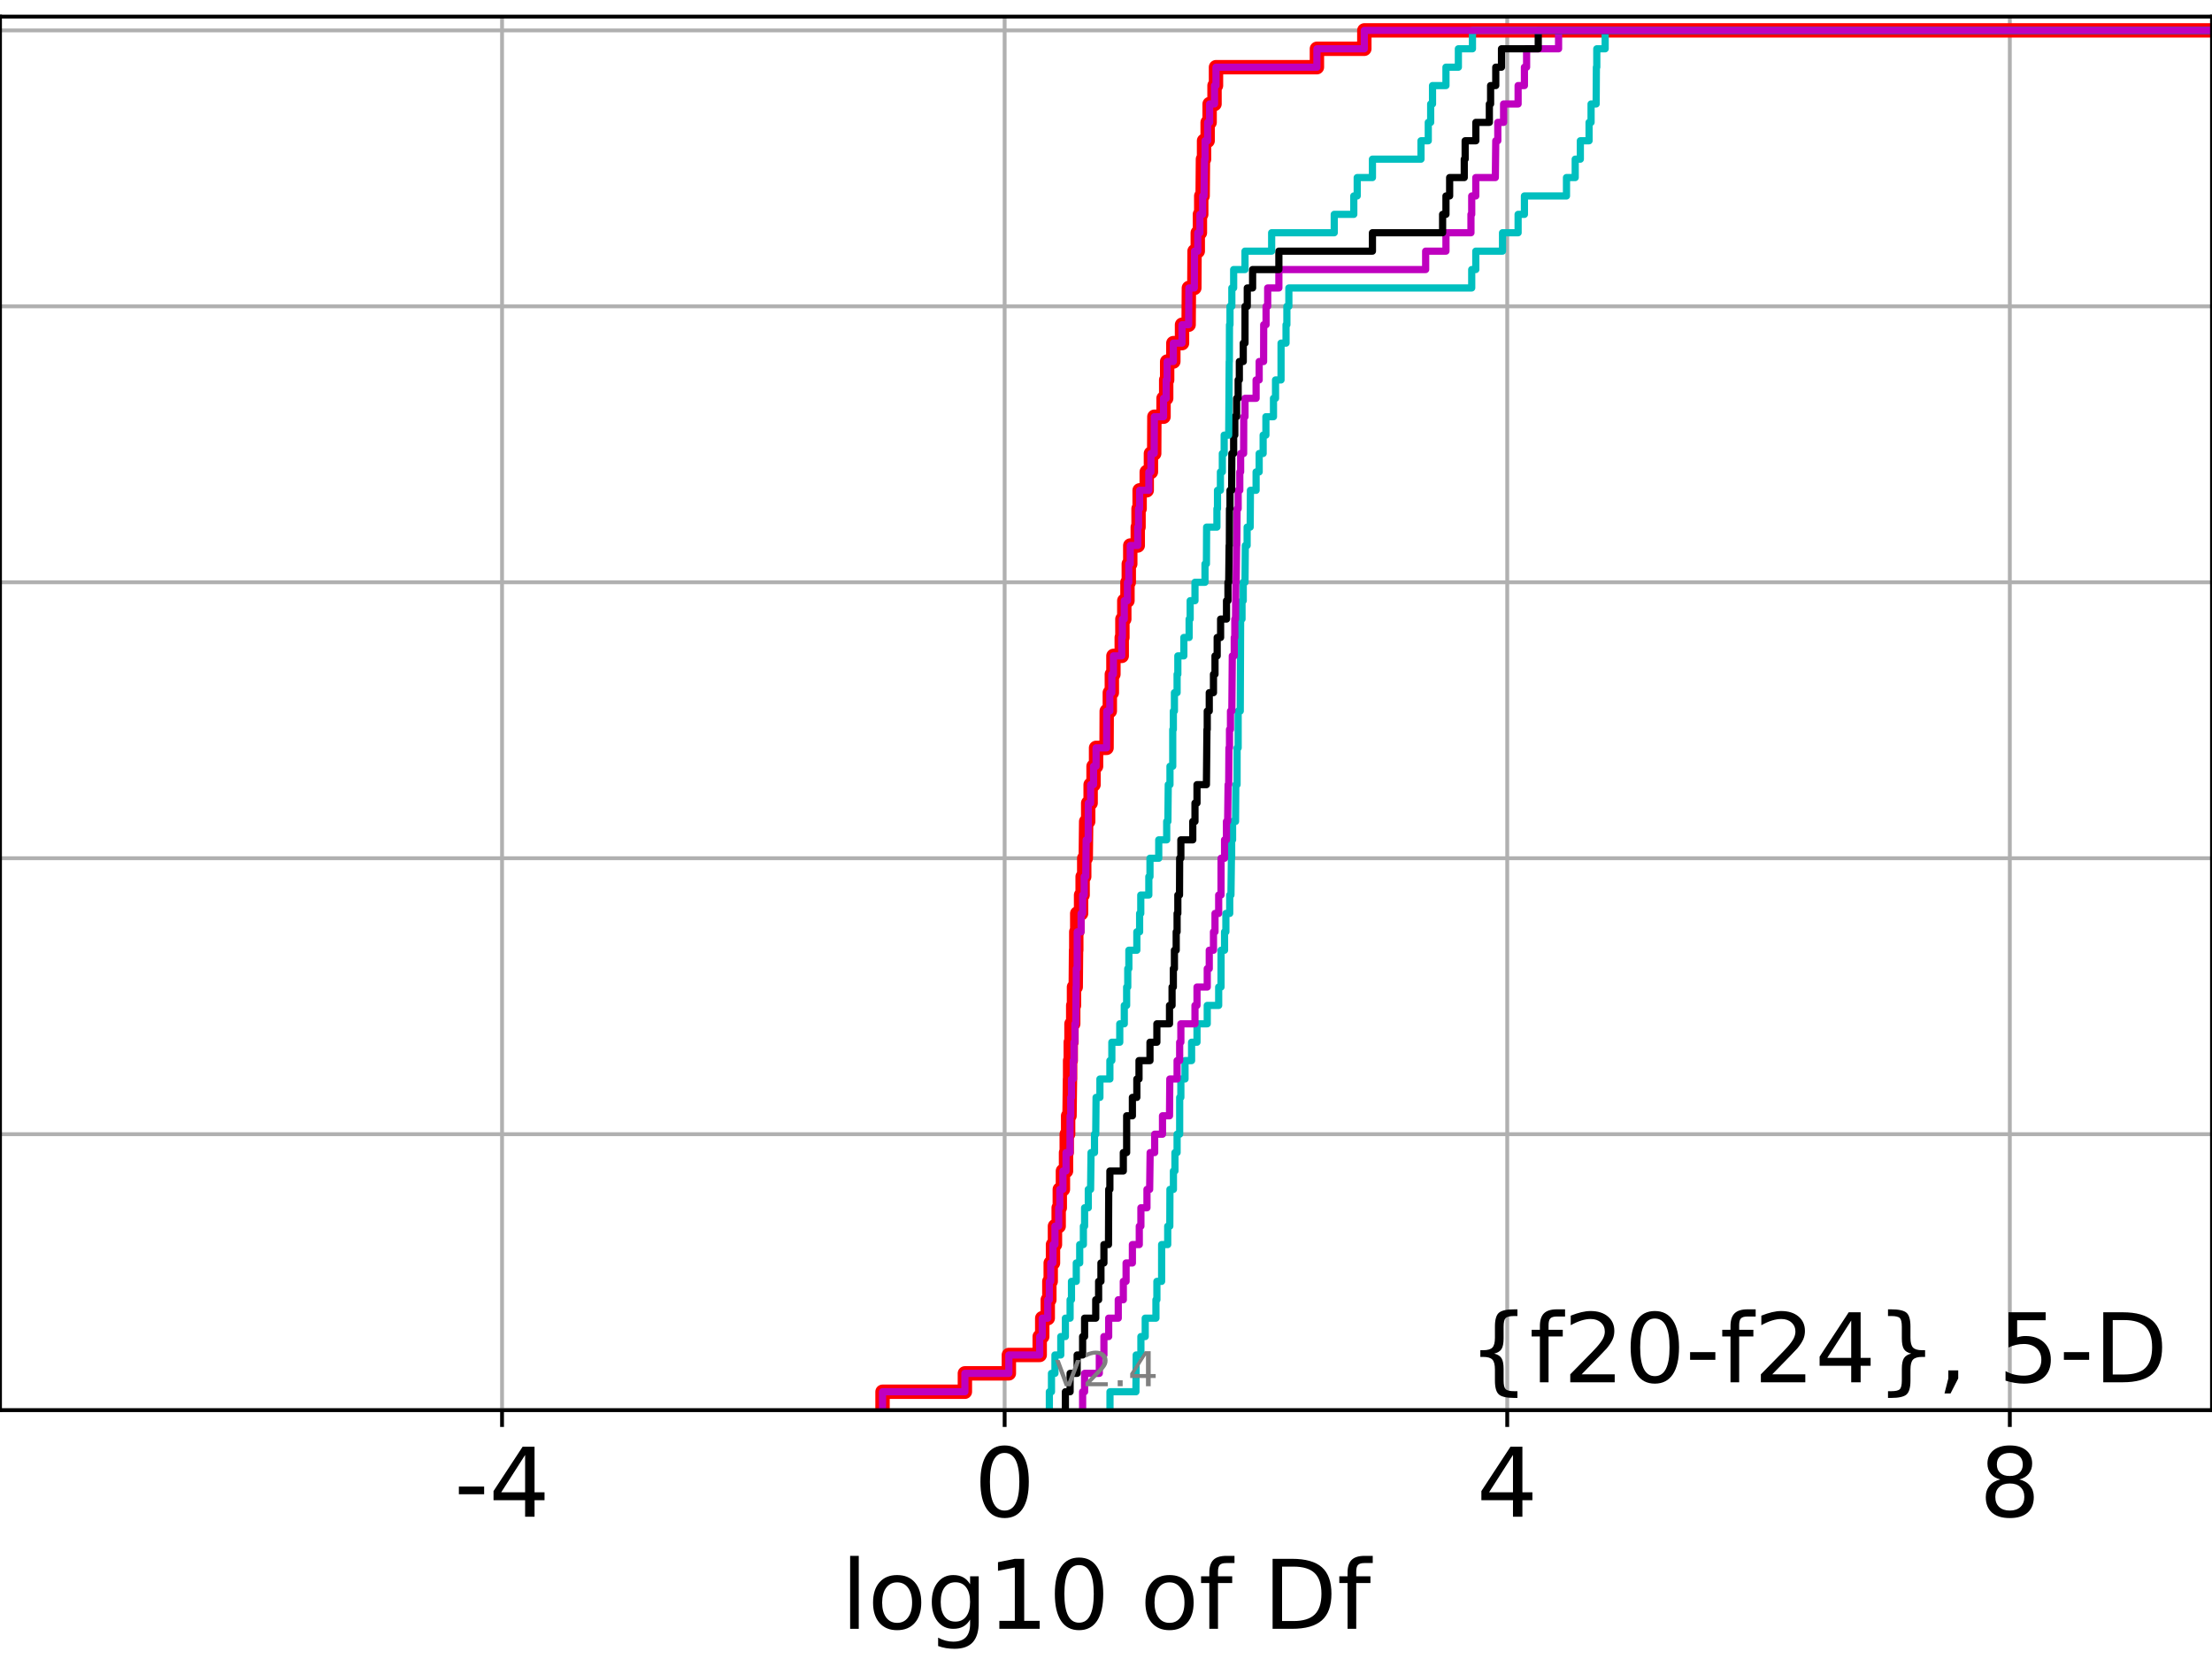 <?xml version="1.0" encoding="utf-8" standalone="no"?>
<!DOCTYPE svg PUBLIC "-//W3C//DTD SVG 1.1//EN"
  "http://www.w3.org/Graphics/SVG/1.1/DTD/svg11.dtd">
<!-- Created with matplotlib (https://matplotlib.org/) -->
<svg height="345.6pt" version="1.1" viewBox="0 0 460.8 345.6" width="460.8pt" xmlns="http://www.w3.org/2000/svg" xmlns:xlink="http://www.w3.org/1999/xlink">
 <defs>
  <style type="text/css">
*{stroke-linecap:butt;stroke-linejoin:round;}
  </style>
 </defs>
 <g id="figure_1">
  <g id="patch_1">
   <path d="M 0 345.6 
L 460.8 345.6 
L 460.8 0 
L 0 0 
z
" style="fill:#ffffff;"/>
  </g>
  <g id="axes_1">
   <g id="patch_2">
    <path d="M 0 293.76 
L 460.8 293.76 
L 460.8 3.456 
L 0 3.456 
z
" style="fill:#ffffff;"/>
   </g>
   <g id="matplotlib.axis_1">
    <g id="xtick_1">
     <g id="line2d_1">
      <path clip-path="url(#pf64695a595)" d="M 104.586 293.76 
L 104.586 3.456 
" style="fill:none;stroke:#b0b0b0;stroke-linecap:square;stroke-width:0.8;"/>
     </g>
     <g id="line2d_2">
      <defs>
       <path d="M 0 0 
L 0 3.5 
" id="m27b6b0f7ed" style="stroke:#000000;stroke-width:0.8;"/>
      </defs>
      <g>
       <use style="stroke:#000000;stroke-width:0.8;" x="104.586" xlink:href="#m27b6b0f7ed" y="293.76"/>
      </g>
     </g>
     <g id="text_1">
      <!-- -4 -->
      <defs>
       <path d="M 4.891 31.391 
L 31.203 31.391 
L 31.203 23.391 
L 4.891 23.391 
z
" id="DejaVuSans-45"/>
       <path d="M 37.797 64.312 
L 12.891 25.391 
L 37.797 25.391 
z
M 35.203 72.906 
L 47.609 72.906 
L 47.609 25.391 
L 58.016 25.391 
L 58.016 17.188 
L 47.609 17.188 
L 47.609 0 
L 37.797 0 
L 37.797 17.188 
L 4.891 17.188 
L 4.891 26.703 
z
" id="DejaVuSans-52"/>
      </defs>
      <g transform="translate(94.615 315.957)scale(0.2 -0.2)">
       <use xlink:href="#DejaVuSans-45"/>
       <use x="36.084" xlink:href="#DejaVuSans-52"/>
      </g>
     </g>
    </g>
    <g id="xtick_2">
     <g id="line2d_3">
      <path clip-path="url(#pf64695a595)" d="M 209.285 293.76 
L 209.285 3.456 
" style="fill:none;stroke:#b0b0b0;stroke-linecap:square;stroke-width:0.8;"/>
     </g>
     <g id="line2d_4">
      <g>
       <use style="stroke:#000000;stroke-width:0.8;" x="209.285" xlink:href="#m27b6b0f7ed" y="293.76"/>
      </g>
     </g>
     <g id="text_2">
      <!-- 0 -->
      <defs>
       <path d="M 31.781 66.406 
Q 24.172 66.406 20.328 58.906 
Q 16.5 51.422 16.5 36.375 
Q 16.5 21.391 20.328 13.891 
Q 24.172 6.391 31.781 6.391 
Q 39.453 6.391 43.281 13.891 
Q 47.125 21.391 47.125 36.375 
Q 47.125 51.422 43.281 58.906 
Q 39.453 66.406 31.781 66.406 
z
M 31.781 74.219 
Q 44.047 74.219 50.516 64.516 
Q 56.984 54.828 56.984 36.375 
Q 56.984 17.969 50.516 8.266 
Q 44.047 -1.422 31.781 -1.422 
Q 19.531 -1.422 13.062 8.266 
Q 6.594 17.969 6.594 36.375 
Q 6.594 54.828 13.062 64.516 
Q 19.531 74.219 31.781 74.219 
z
" id="DejaVuSans-48"/>
      </defs>
      <g transform="translate(202.922 315.957)scale(0.2 -0.2)">
       <use xlink:href="#DejaVuSans-48"/>
      </g>
     </g>
    </g>
    <g id="xtick_3">
     <g id="line2d_5">
      <path clip-path="url(#pf64695a595)" d="M 313.984 293.76 
L 313.984 3.456 
" style="fill:none;stroke:#b0b0b0;stroke-linecap:square;stroke-width:0.8;"/>
     </g>
     <g id="line2d_6">
      <g>
       <use style="stroke:#000000;stroke-width:0.8;" x="313.984" xlink:href="#m27b6b0f7ed" y="293.76"/>
      </g>
     </g>
     <g id="text_3">
      <!-- 4 -->
      <g transform="translate(307.621 315.957)scale(0.2 -0.2)">
       <use xlink:href="#DejaVuSans-52"/>
      </g>
     </g>
    </g>
    <g id="xtick_4">
     <g id="line2d_7">
      <path clip-path="url(#pf64695a595)" d="M 418.682 293.76 
L 418.682 3.456 
" style="fill:none;stroke:#b0b0b0;stroke-linecap:square;stroke-width:0.8;"/>
     </g>
     <g id="line2d_8">
      <g>
       <use style="stroke:#000000;stroke-width:0.8;" x="418.682" xlink:href="#m27b6b0f7ed" y="293.76"/>
      </g>
     </g>
     <g id="text_4">
      <!-- 8 -->
      <defs>
       <path d="M 31.781 34.625 
Q 24.75 34.625 20.719 30.859 
Q 16.703 27.094 16.703 20.516 
Q 16.703 13.922 20.719 10.156 
Q 24.75 6.391 31.781 6.391 
Q 38.812 6.391 42.859 10.172 
Q 46.922 13.969 46.922 20.516 
Q 46.922 27.094 42.891 30.859 
Q 38.875 34.625 31.781 34.625 
z
M 21.922 38.812 
Q 15.578 40.375 12.031 44.719 
Q 8.5 49.078 8.5 55.328 
Q 8.5 64.062 14.719 69.141 
Q 20.953 74.219 31.781 74.219 
Q 42.672 74.219 48.875 69.141 
Q 55.078 64.062 55.078 55.328 
Q 55.078 49.078 51.531 44.719 
Q 48 40.375 41.703 38.812 
Q 48.828 37.156 52.797 32.312 
Q 56.781 27.484 56.781 20.516 
Q 56.781 9.906 50.312 4.234 
Q 43.844 -1.422 31.781 -1.422 
Q 19.734 -1.422 13.25 4.234 
Q 6.781 9.906 6.781 20.516 
Q 6.781 27.484 10.781 32.312 
Q 14.797 37.156 21.922 38.812 
z
M 18.312 54.391 
Q 18.312 48.734 21.844 45.562 
Q 25.391 42.391 31.781 42.391 
Q 38.141 42.391 41.719 45.562 
Q 45.312 48.734 45.312 54.391 
Q 45.312 60.062 41.719 63.234 
Q 38.141 66.406 31.781 66.406 
Q 25.391 66.406 21.844 63.234 
Q 18.312 60.062 18.312 54.391 
z
" id="DejaVuSans-56"/>
      </defs>
      <g transform="translate(412.32 315.957)scale(0.2 -0.2)">
       <use xlink:href="#DejaVuSans-56"/>
      </g>
     </g>
    </g>
    <g id="text_5">
     <!-- log10 of Df -->
     <defs>
      <path d="M 9.422 75.984 
L 18.406 75.984 
L 18.406 0 
L 9.422 0 
z
" id="DejaVuSans-108"/>
      <path d="M 30.609 48.391 
Q 23.391 48.391 19.188 42.75 
Q 14.984 37.109 14.984 27.297 
Q 14.984 17.484 19.156 11.844 
Q 23.344 6.203 30.609 6.203 
Q 37.797 6.203 41.984 11.859 
Q 46.188 17.531 46.188 27.297 
Q 46.188 37.016 41.984 42.703 
Q 37.797 48.391 30.609 48.391 
z
M 30.609 56 
Q 42.328 56 49.016 48.375 
Q 55.719 40.766 55.719 27.297 
Q 55.719 13.875 49.016 6.219 
Q 42.328 -1.422 30.609 -1.422 
Q 18.844 -1.422 12.172 6.219 
Q 5.516 13.875 5.516 27.297 
Q 5.516 40.766 12.172 48.375 
Q 18.844 56 30.609 56 
z
" id="DejaVuSans-111"/>
      <path d="M 45.406 27.984 
Q 45.406 37.75 41.375 43.109 
Q 37.359 48.484 30.078 48.484 
Q 22.859 48.484 18.828 43.109 
Q 14.797 37.75 14.797 27.984 
Q 14.797 18.266 18.828 12.891 
Q 22.859 7.516 30.078 7.516 
Q 37.359 7.516 41.375 12.891 
Q 45.406 18.266 45.406 27.984 
z
M 54.391 6.781 
Q 54.391 -7.172 48.188 -13.984 
Q 42 -20.797 29.203 -20.797 
Q 24.469 -20.797 20.266 -20.094 
Q 16.062 -19.391 12.109 -17.922 
L 12.109 -9.188 
Q 16.062 -11.328 19.922 -12.344 
Q 23.781 -13.375 27.781 -13.375 
Q 36.625 -13.375 41.016 -8.766 
Q 45.406 -4.156 45.406 5.172 
L 45.406 9.625 
Q 42.625 4.781 38.281 2.391 
Q 33.938 0 27.875 0 
Q 17.828 0 11.672 7.656 
Q 5.516 15.328 5.516 27.984 
Q 5.516 40.672 11.672 48.328 
Q 17.828 56 27.875 56 
Q 33.938 56 38.281 53.609 
Q 42.625 51.219 45.406 46.391 
L 45.406 54.688 
L 54.391 54.688 
z
" id="DejaVuSans-103"/>
      <path d="M 12.406 8.297 
L 28.516 8.297 
L 28.516 63.922 
L 10.984 60.406 
L 10.984 69.391 
L 28.422 72.906 
L 38.281 72.906 
L 38.281 8.297 
L 54.391 8.297 
L 54.391 0 
L 12.406 0 
z
" id="DejaVuSans-49"/>
      <path id="DejaVuSans-32"/>
      <path d="M 37.109 75.984 
L 37.109 68.5 
L 28.516 68.5 
Q 23.688 68.5 21.797 66.547 
Q 19.922 64.594 19.922 59.516 
L 19.922 54.688 
L 34.719 54.688 
L 34.719 47.703 
L 19.922 47.703 
L 19.922 0 
L 10.891 0 
L 10.891 47.703 
L 2.297 47.703 
L 2.297 54.688 
L 10.891 54.688 
L 10.891 58.5 
Q 10.891 67.625 15.141 71.797 
Q 19.391 75.984 28.609 75.984 
z
" id="DejaVuSans-102"/>
      <path d="M 19.672 64.797 
L 19.672 8.109 
L 31.594 8.109 
Q 46.688 8.109 53.688 14.938 
Q 60.688 21.781 60.688 36.531 
Q 60.688 51.172 53.688 57.984 
Q 46.688 64.797 31.594 64.797 
z
M 9.812 72.906 
L 30.078 72.906 
Q 51.266 72.906 61.172 64.094 
Q 71.094 55.281 71.094 36.531 
Q 71.094 17.672 61.125 8.828 
Q 51.172 0 30.078 0 
L 9.812 0 
z
" id="DejaVuSans-68"/>
     </defs>
     <g transform="translate(175.214 339.313)scale(0.2 -0.2)">
      <use xlink:href="#DejaVuSans-108"/>
      <use x="27.783" xlink:href="#DejaVuSans-111"/>
      <use x="88.965" xlink:href="#DejaVuSans-103"/>
      <use x="152.441" xlink:href="#DejaVuSans-49"/>
      <use x="216.064" xlink:href="#DejaVuSans-48"/>
      <use x="279.688" xlink:href="#DejaVuSans-32"/>
      <use x="311.475" xlink:href="#DejaVuSans-111"/>
      <use x="372.656" xlink:href="#DejaVuSans-102"/>
      <use x="407.861" xlink:href="#DejaVuSans-32"/>
      <use x="439.648" xlink:href="#DejaVuSans-68"/>
      <use x="516.65" xlink:href="#DejaVuSans-102"/>
     </g>
    </g>
   </g>
   <g id="matplotlib.axis_2">
    <g id="ytick_1">
     <g id="line2d_9">
      <path clip-path="url(#pf64695a595)" d="M 0 293.76 
L 460.8 293.76 
" style="fill:none;stroke:#b0b0b0;stroke-linecap:square;stroke-width:0.8;"/>
     </g>
     <g id="line2d_10">
      <defs>
       <path d="M 0 0 
L -3.5 0 
" id="m09d711a0e5" style="stroke:#000000;stroke-width:0.8;"/>
      </defs>
      <g>
       <use style="stroke:#000000;stroke-width:0.8;" x="0" xlink:href="#m09d711a0e5" y="293.76"/>
      </g>
     </g>
    </g>
    <g id="ytick_2">
     <g id="line2d_11">
      <path clip-path="url(#pf64695a595)" d="M 0 236.274 
L 460.8 236.274 
" style="fill:none;stroke:#b0b0b0;stroke-linecap:square;stroke-width:0.8;"/>
     </g>
     <g id="line2d_12">
      <g>
       <use style="stroke:#000000;stroke-width:0.8;" x="0" xlink:href="#m09d711a0e5" y="236.274"/>
      </g>
     </g>
    </g>
    <g id="ytick_3">
     <g id="line2d_13">
      <path clip-path="url(#pf64695a595)" d="M 0 178.788 
L 460.8 178.788 
" style="fill:none;stroke:#b0b0b0;stroke-linecap:square;stroke-width:0.8;"/>
     </g>
     <g id="line2d_14">
      <g>
       <use style="stroke:#000000;stroke-width:0.8;" x="0" xlink:href="#m09d711a0e5" y="178.788"/>
      </g>
     </g>
    </g>
    <g id="ytick_4">
     <g id="line2d_15">
      <path clip-path="url(#pf64695a595)" d="M 0 121.302 
L 460.8 121.302 
" style="fill:none;stroke:#b0b0b0;stroke-linecap:square;stroke-width:0.8;"/>
     </g>
     <g id="line2d_16">
      <g>
       <use style="stroke:#000000;stroke-width:0.8;" x="0" xlink:href="#m09d711a0e5" y="121.302"/>
      </g>
     </g>
    </g>
    <g id="ytick_5">
     <g id="line2d_17">
      <path clip-path="url(#pf64695a595)" d="M 0 63.816 
L 460.8 63.816 
" style="fill:none;stroke:#b0b0b0;stroke-linecap:square;stroke-width:0.8;"/>
     </g>
     <g id="line2d_18">
      <g>
       <use style="stroke:#000000;stroke-width:0.8;" x="0" xlink:href="#m09d711a0e5" y="63.816"/>
      </g>
     </g>
    </g>
    <g id="ytick_6">
     <g id="line2d_19">
      <path clip-path="url(#pf64695a595)" d="M 0 6.33 
L 460.8 6.33 
" style="fill:none;stroke:#b0b0b0;stroke-linecap:square;stroke-width:0.8;"/>
     </g>
     <g id="line2d_20">
      <g>
       <use style="stroke:#000000;stroke-width:0.8;" x="0" xlink:href="#m09d711a0e5" y="6.33"/>
      </g>
     </g>
    </g>
   </g>
   <g id="line2d_21">
    <path clip-path="url(#pf64695a595)" d="M 183.847 293.76 
L 183.847 289.928 
L 201.003 289.928 
L 201.003 286.095 
L 210.165 286.095 
L 210.165 282.263 
L 216.589 282.263 
L 216.589 278.43 
L 217.117 278.43 
L 217.117 274.598 
L 218.267 274.598 
L 218.267 270.766 
L 218.599 270.766 
L 218.599 266.933 
L 218.883 266.933 
L 218.883 263.101 
L 219.359 263.101 
L 219.359 259.268 
L 219.767 259.268 
L 219.767 255.436 
L 220.541 255.436 
L 220.541 251.604 
L 220.773 251.604 
L 220.773 247.771 
L 221.425 247.771 
L 221.425 243.939 
L 222.073 243.939 
L 222.073 240.106 
L 222.218 240.106 
L 222.218 236.274 
L 222.511 236.274 
L 222.511 232.442 
L 222.801 232.442 
L 222.894 224.777 
L 222.922 224.777 
L 222.922 220.944 
L 223.057 220.944 
L 223.057 217.112 
L 223.209 217.112 
L 223.209 213.28 
L 223.57 213.28 
L 223.57 209.447 
L 223.732 209.447 
L 223.732 205.615 
L 224.096 205.615 
L 224.161 197.95 
L 224.208 197.95 
L 224.208 194.118 
L 224.408 194.118 
L 224.408 190.285 
L 225.208 190.285 
L 225.208 186.453 
L 225.531 186.453 
L 225.531 182.621 
L 225.864 182.621 
L 225.864 178.788 
L 226.183 178.788 
L 226.269 171.123 
L 226.691 171.123 
L 226.691 167.291 
L 227.199 167.291 
L 227.199 163.459 
L 227.805 163.459 
L 227.805 159.626 
L 228.331 159.626 
L 228.331 155.794 
L 230.517 155.794 
L 230.548 148.129 
L 231.195 148.129 
L 231.195 144.297 
L 231.617 144.297 
L 231.617 140.464 
L 231.947 140.464 
L 231.947 136.632 
L 233.678 136.632 
L 233.678 132.799 
L 233.816 132.799 
L 233.816 128.967 
L 234.21 128.967 
L 234.21 125.135 
L 234.872 125.135 
L 234.872 121.302 
L 235.147 121.302 
L 235.147 117.47 
L 235.456 117.47 
L 235.456 113.637 
L 237.016 113.637 
L 237.016 109.805 
L 237.179 109.805 
L 237.179 105.973 
L 237.404 105.973 
L 237.404 102.14 
L 238.885 102.14 
L 238.885 98.308 
L 239.759 98.308 
L 239.759 94.475 
L 240.441 94.475 
L 240.477 86.811 
L 242.386 86.811 
L 242.386 82.978 
L 242.939 82.978 
L 242.939 79.146 
L 243.139 79.146 
L 243.139 75.313 
L 244.429 75.313 
L 244.429 71.481 
L 246.238 71.481 
L 246.238 67.649 
L 247.614 67.649 
L 247.664 59.984 
L 248.802 59.984 
L 248.846 52.319 
L 249.518 52.319 
L 249.518 48.487 
L 249.963 48.487 
L 249.963 44.654 
L 250.24 44.654 
L 250.24 40.822 
L 250.531 40.822 
L 250.595 33.157 
L 250.826 33.157 
L 250.826 29.325 
L 251.573 29.325 
L 251.573 25.492 
L 251.987 25.492 
L 251.987 21.66 
L 253.007 21.66 
L 253.007 17.827 
L 253.314 17.827 
L 253.314 13.995 
L 274.338 13.995 
L 274.338 10.163 
L 284.214 10.163 
L 284.214 6.33 
L 284.214 6.33 
L 460.8 6.33 
L 460.8 6.33 
" style="fill:none;stroke:#ff0000;stroke-linecap:square;stroke-width:3;"/>
   </g>
   <g id="line2d_22">
    <path clip-path="url(#pf64695a595)" d="M 231.23 293.76 
L 231.23 289.928 
L 236.632 289.928 
L 236.69 282.263 
L 237.671 282.263 
L 237.671 278.43 
L 238.571 278.43 
L 238.571 274.598 
L 240.803 274.598 
L 240.803 270.766 
L 241.003 270.766 
L 241.003 266.933 
L 241.986 266.933 
L 241.992 259.268 
L 243.256 259.268 
L 243.256 255.436 
L 243.692 255.436 
L 243.719 247.771 
L 244.446 247.771 
L 244.446 243.939 
L 244.762 243.939 
L 244.762 240.106 
L 245.211 240.106 
L 245.211 236.274 
L 245.745 236.274 
L 245.751 228.609 
L 245.994 228.609 
L 245.994 224.777 
L 246.862 224.777 
L 246.862 220.944 
L 248.23 220.944 
L 248.23 217.112 
L 249.357 217.112 
L 249.357 213.28 
L 251.492 213.28 
L 251.492 209.447 
L 253.872 209.447 
L 253.872 205.615 
L 254.359 205.615 
L 254.371 197.95 
L 255.097 197.95 
L 255.097 194.118 
L 255.373 194.118 
L 255.373 190.285 
L 256.174 190.285 
L 256.174 186.453 
L 256.428 186.453 
L 256.527 178.788 
L 256.576 178.788 
L 256.576 174.956 
L 256.77 174.956 
L 256.77 171.123 
L 257.388 171.123 
L 257.444 163.459 
L 257.703 163.459 
L 257.71 155.794 
L 257.931 155.794 
L 257.931 148.129 
L 258.369 148.129 
L 258.447 128.967 
L 258.736 128.967 
L 258.736 125.135 
L 258.992 125.135 
L 258.992 121.302 
L 259.357 121.302 
L 259.425 113.637 
L 259.799 113.637 
L 259.799 109.805 
L 260.434 109.805 
L 260.486 102.14 
L 261.668 102.14 
L 261.668 98.308 
L 262.308 98.308 
L 262.308 94.475 
L 263.135 94.475 
L 263.135 90.643 
L 263.711 90.643 
L 263.711 86.811 
L 265.289 86.811 
L 265.289 82.978 
L 265.716 82.978 
L 265.716 79.146 
L 266.861 79.146 
L 266.867 71.481 
L 267.906 71.481 
L 267.906 67.649 
L 268.081 67.649 
L 268.081 63.816 
L 268.492 63.816 
L 268.492 59.984 
L 306.585 59.984 
L 306.585 56.151 
L 307.436 56.151 
L 307.436 52.319 
L 313.003 52.319 
L 313.003 48.487 
L 316.249 48.487 
L 316.249 44.654 
L 317.565 44.654 
L 317.565 40.822 
L 326.328 40.822 
L 326.328 36.989 
L 328.145 36.989 
L 328.145 33.157 
L 329.214 33.157 
L 329.214 29.325 
L 331.032 29.325 
L 331.032 25.492 
L 331.45 25.492 
L 331.45 21.66 
L 332.507 21.66 
L 332.555 13.995 
L 332.64 13.995 
L 332.64 10.163 
L 334.386 10.163 
L 334.386 6.33 
L 334.386 6.33 
L 460.8 6.33 
L 460.8 6.33 
" style="fill:none;stroke:#00bfbf;stroke-linecap:square;stroke-width:1.5;"/>
   </g>
   <g id="line2d_23">
    <path clip-path="url(#pf64695a595)" d="M 225.529 293.76 
L 225.529 289.928 
L 225.942 289.928 
L 225.942 286.095 
L 229.007 286.095 
L 229.007 282.263 
L 229.966 282.263 
L 229.966 278.43 
L 230.959 278.43 
L 230.959 274.598 
L 232.955 274.598 
L 232.955 270.766 
L 234.007 270.766 
L 234.007 266.933 
L 234.585 266.933 
L 234.585 263.101 
L 235.898 263.101 
L 235.898 259.268 
L 237.334 259.268 
L 237.334 255.436 
L 237.671 255.436 
L 237.671 251.604 
L 238.934 251.604 
L 238.934 247.771 
L 239.495 247.771 
L 239.596 240.106 
L 240.539 240.106 
L 240.539 236.274 
L 242.169 236.274 
L 242.169 232.442 
L 243.63 232.442 
L 243.692 224.777 
L 245.211 224.777 
L 245.211 220.944 
L 245.745 220.944 
L 245.745 217.112 
L 245.994 217.112 
L 245.994 213.28 
L 248.937 213.28 
L 248.937 209.447 
L 249.357 209.447 
L 249.357 205.615 
L 251.492 205.615 
L 251.492 201.782 
L 251.911 201.782 
L 251.911 197.95 
L 252.789 197.95 
L 252.789 194.118 
L 253.107 194.118 
L 253.107 190.285 
L 253.872 190.285 
L 253.872 186.453 
L 254.359 186.453 
L 254.371 178.788 
L 255.097 178.788 
L 255.097 174.956 
L 255.492 174.956 
L 255.492 171.123 
L 255.739 171.123 
L 255.836 163.459 
L 255.961 163.459 
L 256.008 155.794 
L 256.125 155.794 
L 256.125 151.961 
L 256.331 151.961 
L 256.331 148.129 
L 256.613 148.129 
L 256.71 136.632 
L 257.115 136.632 
L 257.115 132.799 
L 257.234 132.799 
L 257.234 128.967 
L 257.388 128.967 
L 257.444 121.302 
L 257.513 121.302 
L 257.607 113.637 
L 257.638 113.637 
L 257.703 105.973 
L 257.931 105.973 
L 257.931 102.14 
L 258.272 102.14 
L 258.272 98.308 
L 258.447 98.308 
L 258.447 94.475 
L 259.072 94.475 
L 259.094 86.811 
L 259.357 86.811 
L 259.357 82.978 
L 261.668 82.978 
L 261.668 79.146 
L 262.308 79.146 
L 262.308 75.313 
L 263.232 75.313 
L 263.252 67.649 
L 263.743 67.649 
L 263.743 63.816 
L 264.082 63.816 
L 264.082 59.984 
L 266.414 59.984 
L 266.414 56.151 
L 296.99 56.151 
L 296.99 52.319 
L 301.221 52.319 
L 301.221 48.487 
L 306.428 48.487 
L 306.428 44.654 
L 306.585 44.654 
L 306.585 40.822 
L 307.436 40.822 
L 307.436 36.989 
L 311.505 36.989 
L 311.596 29.325 
L 312.018 29.325 
L 312.018 25.492 
L 313.225 25.492 
L 313.225 21.66 
L 316.249 21.66 
L 316.249 17.827 
L 317.565 17.827 
L 317.565 13.995 
L 318.018 13.995 
L 318.018 10.163 
L 324.68 10.163 
L 324.68 6.33 
L 324.68 6.33 
L 460.8 6.33 
L 460.8 6.33 
" style="fill:none;stroke:#bf00bf;stroke-linecap:square;stroke-width:1.5;"/>
   </g>
   <g id="line2d_24">
    <path clip-path="url(#pf64695a595)" d="M 221.939 293.76 
L 221.939 289.928 
L 222.922 289.928 
L 222.922 286.095 
L 224.389 286.095 
L 224.389 282.263 
L 225.529 282.263 
L 225.529 278.43 
L 225.942 278.43 
L 225.942 274.598 
L 228.262 274.598 
L 228.262 270.766 
L 228.863 270.766 
L 228.863 266.933 
L 229.348 266.933 
L 229.348 263.101 
L 229.966 263.101 
L 229.966 259.268 
L 230.92 259.268 
L 230.97 247.771 
L 231.21 247.771 
L 231.21 243.939 
L 234.007 243.939 
L 234.007 240.106 
L 234.701 240.106 
L 234.706 232.442 
L 235.898 232.442 
L 235.898 228.609 
L 236.823 228.609 
L 236.823 224.777 
L 237.277 224.777 
L 237.277 220.944 
L 239.563 220.944 
L 239.563 217.112 
L 241 217.112 
L 241 213.28 
L 243.63 213.28 
L 243.63 209.447 
L 244.162 209.447 
L 244.162 205.615 
L 244.429 205.615 
L 244.429 201.782 
L 244.654 201.782 
L 244.654 197.95 
L 245.024 197.95 
L 245.024 194.118 
L 245.211 194.118 
L 245.211 190.285 
L 245.366 190.285 
L 245.366 186.453 
L 245.715 186.453 
L 245.745 178.788 
L 245.994 178.788 
L 245.994 174.956 
L 248.478 174.956 
L 248.478 171.123 
L 248.937 171.123 
L 248.937 167.291 
L 249.357 167.291 
L 249.357 163.459 
L 251.32 163.459 
L 251.43 151.961 
L 251.492 151.961 
L 251.492 148.129 
L 251.911 148.129 
L 251.911 144.297 
L 252.789 144.297 
L 252.789 140.464 
L 253.107 140.464 
L 253.107 136.632 
L 253.561 136.632 
L 253.561 132.799 
L 254.274 132.799 
L 254.274 128.967 
L 255.506 128.967 
L 255.506 125.135 
L 255.806 125.135 
L 255.806 121.302 
L 255.961 121.302 
L 256.05 113.637 
L 256.1 113.637 
L 256.125 105.973 
L 256.232 105.973 
L 256.232 102.14 
L 256.574 102.14 
L 256.613 94.475 
L 256.991 94.475 
L 256.991 90.643 
L 257.234 90.643 
L 257.234 86.811 
L 257.607 86.811 
L 257.607 82.978 
L 257.931 82.978 
L 257.931 79.146 
L 258.177 79.146 
L 258.177 75.313 
L 258.995 75.313 
L 258.995 71.481 
L 259.357 71.481 
L 259.364 63.816 
L 259.83 63.816 
L 259.83 59.984 
L 260.942 59.984 
L 260.942 56.151 
L 266.414 56.151 
L 266.414 52.319 
L 285.904 52.319 
L 285.904 48.487 
L 300.52 48.487 
L 300.52 44.654 
L 301.221 44.654 
L 301.221 40.822 
L 301.987 40.822 
L 301.987 36.989 
L 305.031 36.989 
L 305.031 33.157 
L 305.218 33.157 
L 305.218 29.325 
L 307.45 29.325 
L 307.45 25.492 
L 310.259 25.492 
L 310.259 21.66 
L 310.52 21.66 
L 310.52 17.827 
L 311.596 17.827 
L 311.596 13.995 
L 312.789 13.995 
L 312.789 10.163 
L 320.445 10.163 
L 320.445 6.33 
L 320.445 6.33 
L 460.8 6.33 
L 460.8 6.33 
" style="fill:none;stroke:#000000;stroke-linecap:square;stroke-width:1.5;"/>
   </g>
   <g id="line2d_25">
    <path clip-path="url(#pf64695a595)" d="M 218.599 293.76 
L 218.599 289.928 
L 219.041 289.928 
L 219.041 286.095 
L 219.767 286.095 
L 219.767 282.263 
L 220.981 282.263 
L 220.981 278.43 
L 221.939 278.43 
L 221.939 274.598 
L 222.922 274.598 
L 222.922 270.766 
L 223.209 270.766 
L 223.209 266.933 
L 224.208 266.933 
L 224.208 263.101 
L 224.923 263.101 
L 224.923 259.268 
L 225.689 259.268 
L 225.689 255.436 
L 225.942 255.436 
L 225.942 251.604 
L 226.712 251.604 
L 226.712 247.771 
L 227.191 247.771 
L 227.283 240.106 
L 228.006 240.106 
L 228.006 236.274 
L 228.262 236.274 
L 228.331 228.609 
L 229.132 228.609 
L 229.132 224.777 
L 231.21 224.777 
L 231.21 220.944 
L 231.617 220.944 
L 231.617 217.112 
L 233.267 217.112 
L 233.267 213.28 
L 234.21 213.28 
L 234.21 209.447 
L 234.701 209.447 
L 234.701 205.615 
L 234.933 205.615 
L 234.933 201.782 
L 235.162 201.782 
L 235.162 197.95 
L 236.823 197.95 
L 236.823 194.118 
L 237.404 194.118 
L 237.404 190.285 
L 237.645 190.285 
L 237.645 186.453 
L 239.321 186.453 
L 239.321 182.621 
L 239.563 182.621 
L 239.563 178.788 
L 241.386 178.788 
L 241.386 174.956 
L 243.044 174.956 
L 243.044 171.123 
L 243.292 171.123 
L 243.369 163.459 
L 243.728 163.459 
L 243.728 159.626 
L 244.303 159.626 
L 244.303 151.961 
L 244.429 151.961 
L 244.429 148.129 
L 244.654 148.129 
L 244.654 144.297 
L 245.211 144.297 
L 245.211 140.464 
L 245.366 140.464 
L 245.366 136.632 
L 246.615 136.632 
L 246.615 132.799 
L 247.715 132.799 
L 247.715 128.967 
L 247.934 128.967 
L 247.934 125.135 
L 248.937 125.135 
L 248.937 121.302 
L 251.023 121.302 
L 251.023 117.47 
L 251.318 117.47 
L 251.361 109.805 
L 253.507 109.805 
L 253.507 105.973 
L 253.627 105.973 
L 253.627 102.14 
L 254.235 102.14 
L 254.235 98.308 
L 254.634 98.308 
L 254.634 94.475 
L 255.017 94.475 
L 255.017 90.643 
L 255.961 90.643 
L 256.066 75.313 
L 256.1 75.313 
L 256.125 67.649 
L 256.232 67.649 
L 256.232 63.816 
L 256.613 63.816 
L 256.613 59.984 
L 256.991 59.984 
L 256.991 56.151 
L 259.357 56.151 
L 259.357 52.319 
L 264.908 52.319 
L 264.908 48.487 
L 277.947 48.487 
L 277.947 44.654 
L 282.02 44.654 
L 282.02 40.822 
L 282.731 40.822 
L 282.731 36.989 
L 285.904 36.989 
L 285.904 33.157 
L 296.018 33.157 
L 296.018 29.325 
L 297.536 29.325 
L 297.536 25.492 
L 298.035 25.492 
L 298.035 21.66 
L 298.42 21.66 
L 298.42 17.827 
L 301.221 17.827 
L 301.221 13.995 
L 303.806 13.995 
L 303.806 10.163 
L 306.739 10.163 
L 306.739 6.33 
L 306.739 6.33 
L 460.8 6.33 
L 460.8 6.33 
" style="fill:none;stroke:#00bfbf;stroke-linecap:square;stroke-width:1.5;"/>
   </g>
   <g id="line2d_26">
    <path clip-path="url(#pf64695a595)" d="M 183.847 293.76 
L 183.847 289.928 
L 201.003 289.928 
L 201.003 286.095 
L 210.165 286.095 
L 210.165 282.263 
L 216.589 282.263 
L 216.589 278.43 
L 217.117 278.43 
L 217.117 274.598 
L 218.267 274.598 
L 218.267 270.766 
L 218.599 270.766 
L 218.599 266.933 
L 218.883 266.933 
L 218.883 263.101 
L 219.359 263.101 
L 219.359 259.268 
L 219.767 259.268 
L 219.767 255.436 
L 220.541 255.436 
L 220.541 251.604 
L 220.773 251.604 
L 220.773 247.771 
L 221.425 247.771 
L 221.425 243.939 
L 222.073 243.939 
L 222.073 240.106 
L 222.894 240.106 
L 222.922 232.442 
L 223.057 232.442 
L 223.057 228.609 
L 223.209 228.609 
L 223.209 224.777 
L 223.57 224.777 
L 223.57 220.944 
L 223.732 220.944 
L 223.732 217.112 
L 223.922 217.112 
L 223.922 213.28 
L 224.096 213.28 
L 224.161 205.615 
L 224.208 205.615 
L 224.208 201.782 
L 224.392 201.782 
L 224.408 194.118 
L 225.208 194.118 
L 225.208 190.285 
L 225.531 190.285 
L 225.531 186.453 
L 225.864 186.453 
L 225.864 182.621 
L 226.183 182.621 
L 226.269 174.956 
L 226.691 174.956 
L 226.722 167.291 
L 227.199 167.291 
L 227.199 163.459 
L 227.807 163.459 
L 227.807 159.626 
L 228.331 159.626 
L 228.331 155.794 
L 230.532 155.794 
L 230.548 148.129 
L 231.195 148.129 
L 231.195 144.297 
L 231.617 144.297 
L 231.617 140.464 
L 231.947 140.464 
L 231.947 136.632 
L 233.678 136.632 
L 233.678 132.799 
L 233.816 132.799 
L 233.816 128.967 
L 234.21 128.967 
L 234.21 125.135 
L 234.872 125.135 
L 234.872 121.302 
L 235.147 121.302 
L 235.147 117.47 
L 235.456 117.47 
L 235.456 113.637 
L 237.016 113.637 
L 237.016 109.805 
L 237.179 109.805 
L 237.179 105.973 
L 237.404 105.973 
L 237.404 102.14 
L 239.321 102.14 
L 239.321 98.308 
L 239.759 98.308 
L 239.759 94.475 
L 240.441 94.475 
L 240.477 86.811 
L 242.386 86.811 
L 242.386 82.978 
L 242.939 82.978 
L 242.939 79.146 
L 243.139 79.146 
L 243.139 75.313 
L 244.429 75.313 
L 244.429 71.481 
L 246.238 71.481 
L 246.238 67.649 
L 247.614 67.649 
L 247.664 59.984 
L 248.802 59.984 
L 248.846 52.319 
L 249.518 52.319 
L 249.518 48.487 
L 249.963 48.487 
L 249.963 44.654 
L 250.531 44.654 
L 250.531 40.822 
L 250.826 40.822 
L 250.933 33.157 
L 251.035 33.157 
L 251.035 29.325 
L 251.573 29.325 
L 251.573 25.492 
L 251.987 25.492 
L 251.987 21.66 
L 253.007 21.66 
L 253.007 17.827 
L 253.314 17.827 
L 253.314 13.995 
L 274.338 13.995 
L 274.338 10.163 
L 284.214 10.163 
L 284.214 6.33 
L 284.214 6.33 
L 460.8 6.33 
L 460.8 6.33 
" style="fill:none;stroke:#bf00bf;stroke-linecap:square;stroke-width:1.5;"/>
   </g>
   <g id="patch_3">
    <path d="M 0 293.76 
L 0 3.456 
" style="fill:none;stroke:#000000;stroke-linecap:square;stroke-linejoin:miter;stroke-width:0.8;"/>
   </g>
   <g id="patch_4">
    <path d="M 460.8 293.76 
L 460.8 3.456 
" style="fill:none;stroke:#000000;stroke-linecap:square;stroke-linejoin:miter;stroke-width:0.8;"/>
   </g>
   <g id="patch_5">
    <path d="M 0 293.76 
L 460.8 293.76 
" style="fill:none;stroke:#000000;stroke-linecap:square;stroke-linejoin:miter;stroke-width:0.8;"/>
   </g>
   <g id="patch_6">
    <path d="M 0 3.456 
L 460.8 3.456 
" style="fill:none;stroke:#000000;stroke-linecap:square;stroke-linejoin:miter;stroke-width:0.8;"/>
   </g>
   <g id="text_6">
    <!-- {f20-f24}, 5-D -->
    <defs>
     <path d="M 51.125 -9.281 
L 51.125 -16.312 
L 48.094 -16.312 
Q 35.938 -16.312 31.812 -12.688 
Q 27.688 -9.078 27.688 1.703 
L 27.688 13.375 
Q 27.688 20.75 25.047 23.578 
Q 22.406 26.422 15.484 26.422 
L 12.5 26.422 
L 12.5 33.406 
L 15.484 33.406 
Q 22.469 33.406 25.078 36.203 
Q 27.688 39.016 27.688 46.297 
L 27.688 58.016 
Q 27.688 68.797 31.812 72.391 
Q 35.938 75.984 48.094 75.984 
L 51.125 75.984 
L 51.125 69 
L 47.797 69 
Q 40.922 69 38.812 66.844 
Q 36.719 64.703 36.719 57.812 
L 36.719 45.703 
Q 36.719 38.031 34.5 34.562 
Q 32.281 31.109 26.906 29.891 
Q 32.328 28.562 34.516 25.094 
Q 36.719 21.625 36.719 14.016 
L 36.719 1.906 
Q 36.719 -4.984 38.812 -7.125 
Q 40.922 -9.281 47.797 -9.281 
z
" id="DejaVuSans-123"/>
     <path d="M 19.188 8.297 
L 53.609 8.297 
L 53.609 0 
L 7.328 0 
L 7.328 8.297 
Q 12.938 14.109 22.625 23.891 
Q 32.328 33.688 34.812 36.531 
Q 39.547 41.844 41.422 45.531 
Q 43.312 49.219 43.312 52.781 
Q 43.312 58.594 39.234 62.25 
Q 35.156 65.922 28.609 65.922 
Q 23.969 65.922 18.812 64.312 
Q 13.672 62.703 7.812 59.422 
L 7.812 69.391 
Q 13.766 71.781 18.938 73 
Q 24.125 74.219 28.422 74.219 
Q 39.75 74.219 46.484 68.547 
Q 53.219 62.891 53.219 53.422 
Q 53.219 48.922 51.531 44.891 
Q 49.859 40.875 45.406 35.406 
Q 44.188 33.984 37.641 27.219 
Q 31.109 20.453 19.188 8.297 
z
" id="DejaVuSans-50"/>
     <path d="M 12.5 -9.281 
L 15.922 -9.281 
Q 22.75 -9.281 24.828 -7.172 
Q 26.906 -5.078 26.906 1.906 
L 26.906 14.016 
Q 26.906 21.625 29.094 25.094 
Q 31.297 28.562 36.719 29.891 
Q 31.297 31.109 29.094 34.562 
Q 26.906 38.031 26.906 45.703 
L 26.906 57.812 
Q 26.906 64.75 24.828 66.875 
Q 22.75 69 15.922 69 
L 12.5 69 
L 12.5 75.984 
L 15.578 75.984 
Q 27.734 75.984 31.812 72.391 
Q 35.891 68.797 35.891 58.016 
L 35.891 46.297 
Q 35.891 39.016 38.516 36.203 
Q 41.156 33.406 48.094 33.406 
L 51.125 33.406 
L 51.125 26.422 
L 48.094 26.422 
Q 41.156 26.422 38.516 23.578 
Q 35.891 20.75 35.891 13.375 
L 35.891 1.703 
Q 35.891 -9.078 31.812 -12.688 
Q 27.734 -16.312 15.578 -16.312 
L 12.5 -16.312 
z
" id="DejaVuSans-125"/>
     <path d="M 11.719 12.406 
L 22.016 12.406 
L 22.016 4 
L 14.016 -11.625 
L 7.719 -11.625 
L 11.719 4 
z
" id="DejaVuSans-44"/>
     <path d="M 10.797 72.906 
L 49.516 72.906 
L 49.516 64.594 
L 19.828 64.594 
L 19.828 46.734 
Q 21.969 47.469 24.109 47.828 
Q 26.266 48.188 28.422 48.188 
Q 40.625 48.188 47.75 41.5 
Q 54.891 34.812 54.891 23.391 
Q 54.891 11.625 47.562 5.094 
Q 40.234 -1.422 26.906 -1.422 
Q 22.312 -1.422 17.547 -0.641 
Q 12.797 0.141 7.719 1.703 
L 7.719 11.625 
Q 12.109 9.234 16.797 8.062 
Q 21.484 6.891 26.703 6.891 
Q 35.156 6.891 40.078 11.328 
Q 45.016 15.766 45.016 23.391 
Q 45.016 31 40.078 35.438 
Q 35.156 39.891 26.703 39.891 
Q 22.75 39.891 18.812 39.016 
Q 14.891 38.141 10.797 36.281 
z
" id="DejaVuSans-53"/>
    </defs>
    <g transform="translate(305.884 287.954)scale(0.2 -0.2)">
     <use xlink:href="#DejaVuSans-123"/>
     <use x="63.623" xlink:href="#DejaVuSans-102"/>
     <use x="98.828" xlink:href="#DejaVuSans-50"/>
     <use x="162.451" xlink:href="#DejaVuSans-48"/>
     <use x="226.074" xlink:href="#DejaVuSans-45"/>
     <use x="262.158" xlink:href="#DejaVuSans-102"/>
     <use x="297.363" xlink:href="#DejaVuSans-50"/>
     <use x="360.986" xlink:href="#DejaVuSans-52"/>
     <use x="424.609" xlink:href="#DejaVuSans-125"/>
     <use x="488.232" xlink:href="#DejaVuSans-44"/>
     <use x="520.02" xlink:href="#DejaVuSans-32"/>
     <use x="551.807" xlink:href="#DejaVuSans-53"/>
     <use x="615.43" xlink:href="#DejaVuSans-45"/>
     <use x="651.514" xlink:href="#DejaVuSans-68"/>
    </g>
   </g>
   <g id="text_7">
    <!-- v2.4 -->
    <defs>
     <path d="M 2.984 54.688 
L 12.5 54.688 
L 29.594 8.797 
L 46.688 54.688 
L 56.203 54.688 
L 35.688 0 
L 23.484 0 
z
" id="DejaVuSans-118"/>
     <path d="M 10.688 12.406 
L 21 12.406 
L 21 0 
L 10.688 0 
z
" id="DejaVuSans-46"/>
    </defs>
    <g style="fill:#808080;" transform="translate(219.489 288.777)scale(0.1 -0.1)">
     <use xlink:href="#DejaVuSans-118"/>
     <use x="59.18" xlink:href="#DejaVuSans-50"/>
     <use x="122.803" xlink:href="#DejaVuSans-46"/>
     <use x="154.59" xlink:href="#DejaVuSans-52"/>
    </g>
   </g>
  </g>
 </g>
 <defs>
  <clipPath id="pf64695a595">
   <rect height="290.304" width="460.8" x="0" y="3.456"/>
  </clipPath>
 </defs>
</svg>
